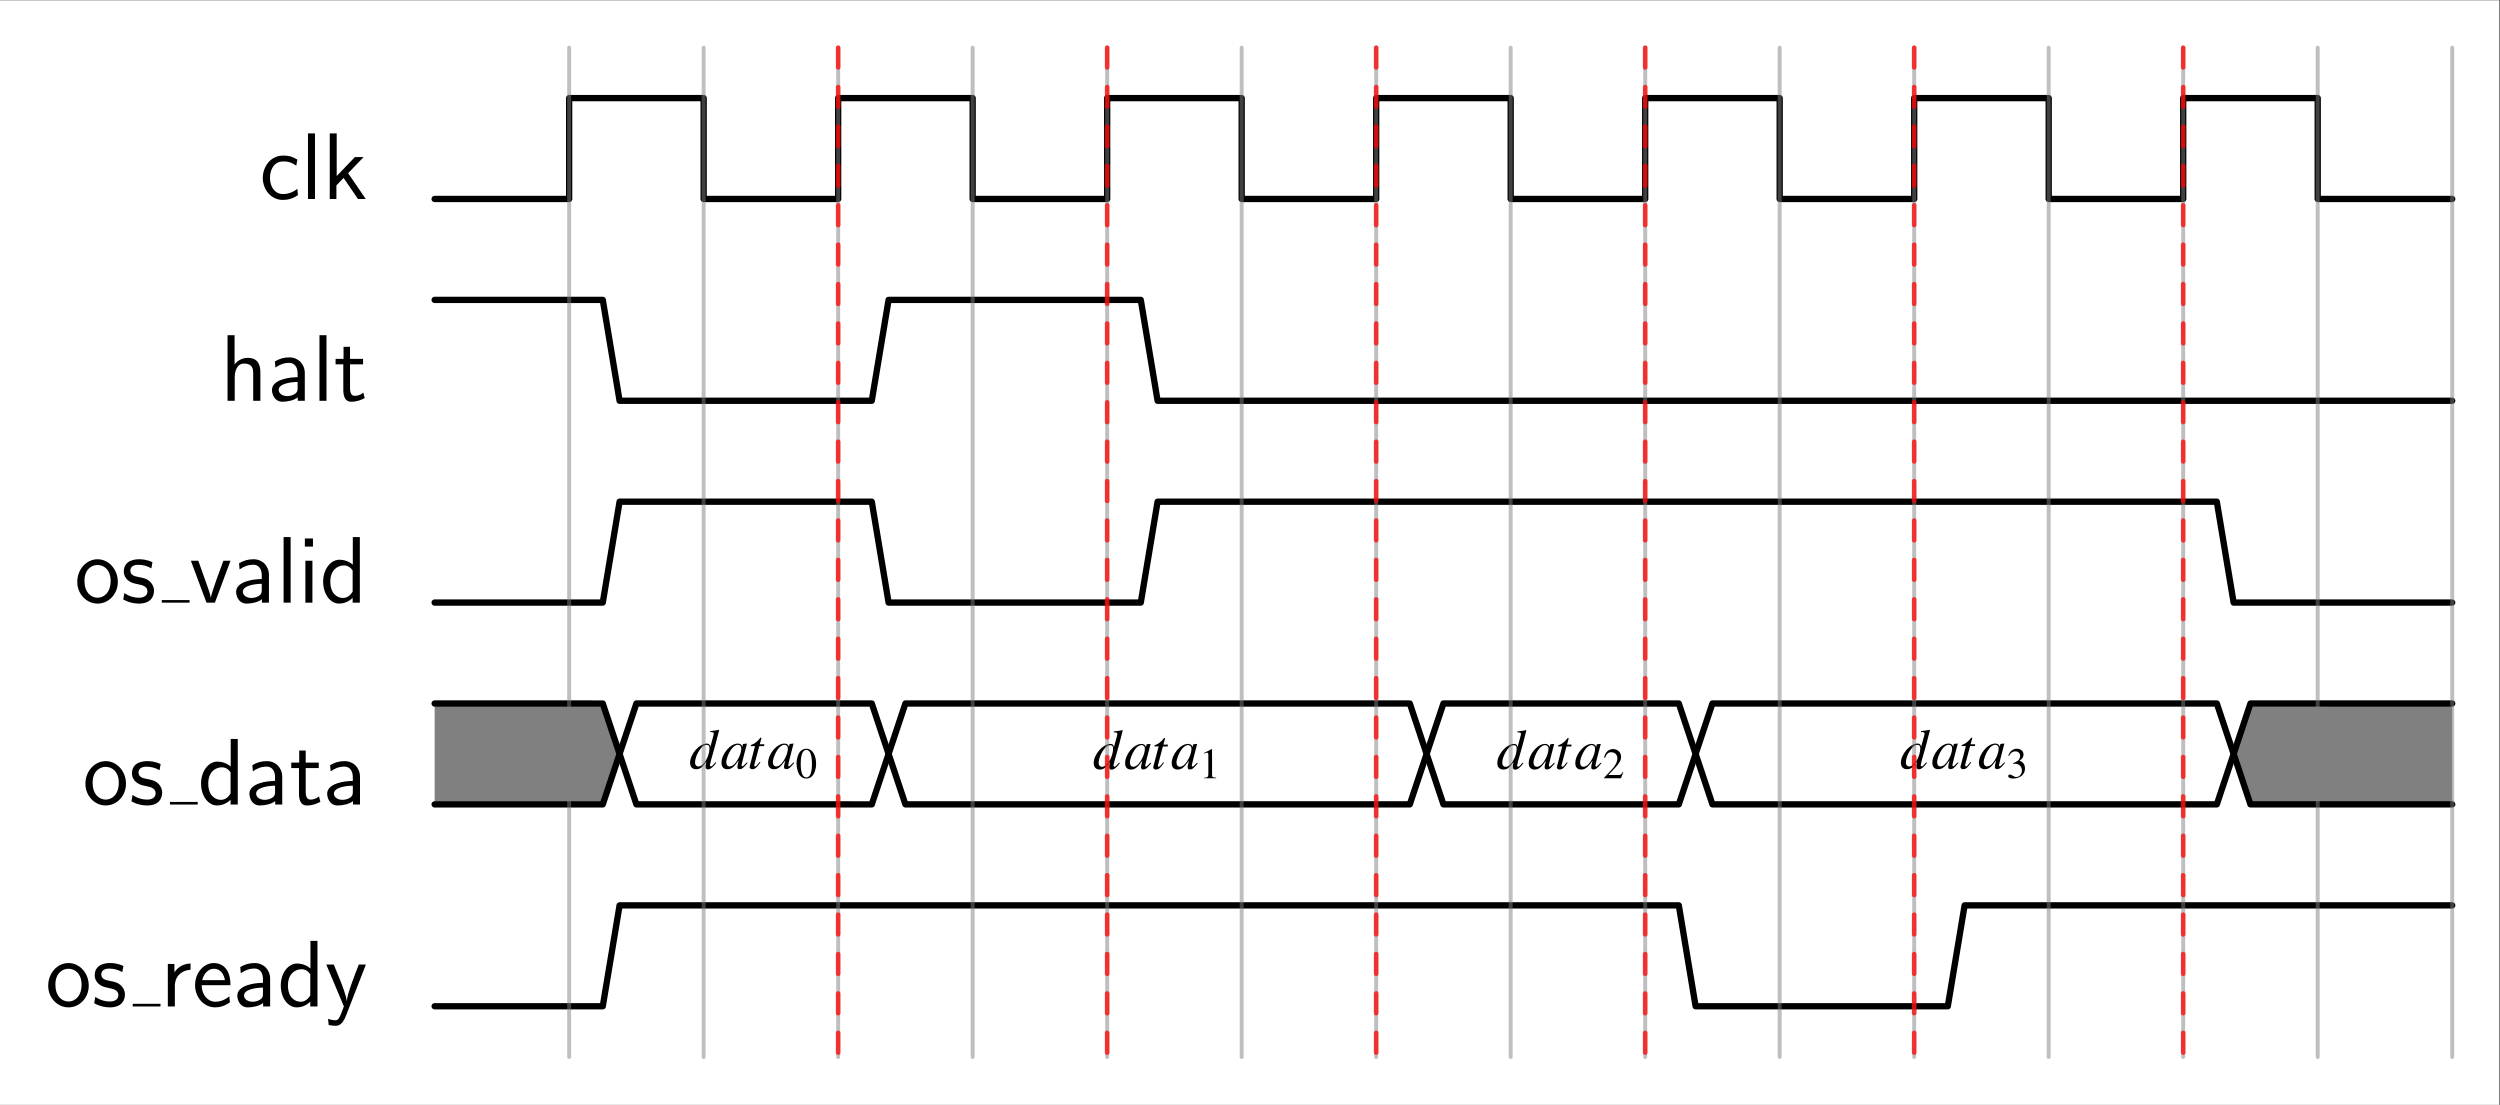 <?xml version="1.0" encoding="UTF-8" standalone="no"?>
<!-- Created with Inkscape (http://www.inkscape.org/) -->

<svg
   version="1.1"
   id="svg1"
   width="505.525"
   height="223.412"
   viewBox="0 0 505.525 223.412"
   sodipodi:docname="main.pdf"
   xmlns:inkscape="http://www.inkscape.org/namespaces/inkscape"
   xmlns:sodipodi="http://sodipodi.sourceforge.net/DTD/sodipodi-0.dtd"
   xmlns="http://www.w3.org/2000/svg"
   xmlns:svg="http://www.w3.org/2000/svg">
  <rect x="0" y="0" width="505.525" height="223.412" fill="#333333" stroke="none"/>
  <defs
     id="defs1" />
  <sodipodi:namedview
     id="namedview1"
     pagecolor="#ffffff"
     bordercolor="#000000"
     borderopacity="0.25"
     inkscape:showpageshadow="2"
     inkscape:pageopacity="0.0"
     inkscape:pagecheckerboard="0"
     inkscape:deskcolor="#d1d1d1">
    <inkscape:page
       x="0"
       y="0"
       inkscape:label="1"
       id="page1"
       width="505.525"
       height="223.412"
       margin="0"
       bleed="0" />
  </sodipodi:namedview>
  <g
     id="g1"
     inkscape:groupmode="layer"
     inkscape:label="1">
    <path
       id="path1"
       d="M 0,0 H 379.144 V 167.559 H 0 Z"
       style="fill:#ffffff;fill-opacity:1;fill-rule:nonzero;stroke:none"
       transform="matrix(1.333,0,0,-1.333,0,223.412)" />
    <path
       id="path2"
       d="M -65.418,-136.88 V 29.682 h 378.149 v -166.561 z"
       style="fill:#ffffff;fill-opacity:1;fill-rule:nonzero;stroke:none"
       transform="matrix(1.333,0,0,-1.333,87.889,40.241)" />
    <path
       id="path3"
       d="m 5.753,-1.546 c -0.656,0.527 -1.395,0.797 -2.191,0.797 -1.195,0 -1.969,-1.055 -1.969,-2.449 0,-1.195 0.574,-2.496 2.004,-2.496 0.961,0 1.371,0.234 1.98,0.645 l 0.176,-0.926 c -0.832,-0.492 -1.312,-0.609 -2.156,-0.609 -1.98,0 -3.094,1.758 -3.094,3.387 0,1.84 1.312,3.34 3.035,3.34 0.703,0 1.512,-0.164 2.297,-0.738 0,-0.047 -0.047,-0.492 -0.059,-0.551 z M 8.422,-9.949 H 7.356 V 7.109375e-4 h 1.066 z m 5.027,6.035 2.355,-2.449 h -1.324 l -2.766,2.883 v -6.469 H 10.661 V 7.109375e-4 h 1.008 V -2.062 l 1.09,-1.137 2.18,3.199 h 1.184 z m 0,0"
       style="fill:#000000;fill-opacity:1;fill-rule:nonzero;stroke:none"
       aria-label="clk"
       transform="matrix(1.333,0,0,1.333,52.469,40.237)" />
    <path
       id="path4"
       d="M 0,0.004 H 20.404 V 15.306 H 40.807 V 0.004 H 61.211 V 15.306 H 81.615 V 0.004 h 20.404 v 15.303 h 20.404 V 0.004 h 20.404 v 15.303 h 20.404 V 0.004 h 20.404 V 15.306 H 204.037 V 0.004 h 20.404 v 15.303 h 20.404 V 0.004 h 20.404 v 15.303 h 20.404 V 0.004 h 20.404"
       style="fill:none;stroke:#000000;stroke-width:0.956;stroke-linecap:round;stroke-linejoin:round;stroke-miterlimit:10;stroke-dasharray:none;stroke-opacity:1"
       transform="matrix(1.333,0,0,-1.333,87.889,40.241)" />
    <path
       id="path5"
       d="m 6.082,-4.313 c 0,-0.879 -0.188,-2.203 -1.922,-2.203 -0.984,0 -1.652,0.562 -1.992,0.996 V -9.95 H 1.102 V -8.4375e-4 H 2.192 V -3.575 c 0,-0.891 0.328,-2.074 1.418,-2.074 1.336,0 1.383,0.926 1.383,1.43 v 4.219 h 1.09 z m 6.738,0.105 c 0,-1.371 -0.996,-2.379 -2.332,-2.379 -0.855,0 -1.5,0.199 -2.203,0.609 l 0.082,0.938 C 9,-5.497 9.656,-5.755 10.489,-5.755 c 0.668,0 1.242,0.527 1.242,1.582 v 0.586 c -0.656,0.023 -1.512,0.07 -2.367,0.363 -0.961,0.328 -1.523,0.855 -1.523,1.57 0,0.633 0.375,1.793 1.594,1.793 0.785,0 1.793,-0.223 2.32,-0.668 v 0.527 h 1.066 z m -1.09,2.285 c 0,0.281 0,0.633 -0.48,0.914 -0.387,0.246 -0.867,0.293 -1.09,0.293 -0.773,0 -1.301,-0.422 -1.301,-0.949 0,-0.973 1.992,-1.195 2.871,-1.195 z m 4.38,-8.027 h -1.066 v 9.949 h 1.066 z m 3.571,4.418 h 1.98 V -6.364 H 19.682 V -8.192 h -0.984 v 1.828 h -1.207 v 0.832 h 1.172 v 3.855 c 0,0.832 0.188,1.816 1.184,1.816 0.961,0 1.617,-0.328 2.062,-0.551 l -0.211,-0.832 c -0.504,0.434 -1.031,0.492 -1.289,0.492 -0.633,0 -0.727,-0.668 -0.727,-1.172 z m 0,0"
       style="fill:#000000;fill-opacity:1;fill-rule:nonzero;stroke:none"
       aria-label="halt"
       transform="matrix(1.333,0,0,1.333,44.543,81.048)" />
    <path
       id="path6"
       d="m 0,-15.303 h 25.505 l 2.55,-15.303 h 38.257 l 2.55,15.303 h 38.257 l 2.55,-15.303 h 196.386"
       style="fill:none;stroke:#000000;stroke-width:0.956;stroke-linecap:round;stroke-linejoin:round;stroke-miterlimit:10;stroke-dasharray:none;stroke-opacity:1"
       transform="matrix(1.333,0,0,-1.333,87.889,40.241)" />
    <path
       id="path7"
       d="m 6.586,-3.151 c 0,-1.945 -1.418,-3.434 -3.07,-3.434 -1.699,0 -3.082,1.523 -3.082,3.434 0,1.875 1.43,3.293 3.07,3.293 1.688,0 3.082,-1.441 3.082,-3.293 z m -3.07,2.402 c -1.031,0 -1.992,-0.855 -1.992,-2.555 0,-1.734 1.078,-2.414 1.98,-2.414 0.984,0 1.992,0.738 1.992,2.414 0,1.77 -1.02,2.555 -1.98,2.555 z M 11.839,-6.139 c -0.914,-0.434 -1.688,-0.445 -2.016,-0.445 -0.328,0 -2.332,0 -2.332,1.863 0,0.633 0.352,1.066 0.562,1.266 0.516,0.445 0.879,0.516 1.723,0.691 0.469,0.094 1.301,0.27 1.301,1.031 0,0.984 -1.113,0.984 -1.313,0.984 -0.574,0 -1.406,-0.152 -2.18,-0.715 l -0.176,0.973 c 0.07,0.047 1.043,0.633 2.367,0.633 1.852,0 2.297,-1.113 2.297,-1.957 0,-0.738 -0.445,-1.195 -0.504,-1.266 -0.527,-0.551 -0.961,-0.633 -1.84,-0.809 -0.516,-0.094 -1.242,-0.246 -1.242,-0.961 0,-0.891 1.008,-0.891 1.184,-0.891 0.762,0 1.371,0.176 2.004,0.539 z m 0,0"
       style="fill:#000000;fill-opacity:1;fill-rule:nonzero;stroke:none"
       aria-label="os"
       transform="matrix(1.333,0,0,1.333,15.047,121.865)" />
    <path
       id="path8"
       d="M 0,0 H 4.214"
       style="fill:none;stroke:#000000;stroke-width:0.398;stroke-linecap:butt;stroke-linejoin:round;stroke-miterlimit:10;stroke-dasharray:none;stroke-opacity:1"
       transform="matrix(1.333,0,0,-1.333,32.715,121.6)" />
    <path
       id="path9"
       d="M 6.21,-6.362 H 5.132 L 4.089,-3.514 C 3.843,-2.823 3.315,-1.299 3.222,-0.772 H 3.21 C 3.14,-1.276 2.858,-2.061 2.636,-2.682 l -1.312,-3.68 H 0.198 L 2.565,0.001 h 1.277 z m 5.83,2.156 c 0,-1.371 -0.996,-2.379 -2.332,-2.379 -0.855,0 -1.5,0.199 -2.203,0.609 l 0.082,0.938 c 0.633,-0.457 1.289,-0.715 2.121,-0.715 0.668,0 1.242,0.527 1.242,1.582 v 0.586 c -0.656,0.023 -1.512,0.07 -2.367,0.363 C 7.622,-2.893 7.06,-2.366 7.06,-1.651 c 0,0.633 0.375,1.793 1.594,1.793 0.785,0 1.793,-0.223 2.32,-0.668 v 0.527 h 1.066 z m -1.09,2.285 c 0,0.281 0,0.633 -0.48,0.914 -0.387,0.246 -0.867,0.293 -1.09,0.293 -0.773,0 -1.301,-0.422 -1.301,-0.949 0,-0.973 1.992,-1.195 2.871,-1.195 z m 4.38,-8.027 h -1.066 v 9.949 h 1.066 z m 3.387,0.211 h -1.23 v 1.23 h 1.23 z m -0.082,3.375 H 17.568 v 6.363 h 1.066 z m 7.192,-3.586 h -1.066 v 4.184 c -0.656,-0.551 -1.406,-0.75 -2.016,-0.75 -1.371,0 -2.484,1.465 -2.484,3.328 0,1.852 1.055,3.328 2.426,3.328 0.527,0 1.336,-0.164 2.051,-0.867 v 0.727 h 1.09 z m -1.09,8.262 c -0.352,0.609 -0.844,0.973 -1.477,0.973 -0.879,0 -1.91,-0.68 -1.91,-2.461 0,-1.898 1.219,-2.473 2.051,-2.473 0.562,0 1.02,0.281 1.336,0.762 z m 0,0"
       style="fill:#000000;fill-opacity:1;fill-rule:nonzero;stroke:none"
       aria-label="valid"
       transform="matrix(1.333,0,0,1.333,38.333,121.865)" />
    <path
       id="path10"
       d="m 0,-61.219 h 25.505 l 2.55,15.303 h 38.257 l 2.55,-15.303 h 38.257 l 2.55,15.303 h 160.679 l 2.55,-15.303 h 33.156"
       style="fill:none;stroke:#000000;stroke-width:0.956;stroke-linecap:round;stroke-linejoin:round;stroke-miterlimit:10;stroke-dasharray:none;stroke-opacity:1"
       transform="matrix(1.333,0,0,-1.333,87.889,40.241)" />
    <path
       id="path11"
       d="m 6.585,-3.152 c 0,-1.945 -1.418,-3.434 -3.07,-3.434 -1.699,0 -3.082,1.523 -3.082,3.434 0,1.875 1.43,3.293 3.07,3.293 1.688,0 3.082,-1.441 3.082,-3.293 z M 3.515,-0.749 c -1.031,0 -1.992,-0.855 -1.992,-2.555 0,-1.734 1.078,-2.414 1.98,-2.414 0.984,0 1.992,0.738 1.992,2.414 0,1.77 -1.02,2.555 -1.98,2.555 z M 11.841,-6.14 c -0.914,-0.434 -1.688,-0.445 -2.016,-0.445 -0.328,0 -2.332,0 -2.332,1.863 0,0.633 0.352,1.066 0.562,1.266 0.516,0.445 0.879,0.516 1.723,0.691 0.469,0.094 1.301,0.27 1.301,1.031 0,0.984 -1.113,0.984 -1.312,0.984 -0.574,0 -1.406,-0.152 -2.18,-0.715 l -0.176,0.973 c 0.07,0.047 1.043,0.633 2.367,0.633 1.852,0 2.297,-1.113 2.297,-1.957 0,-0.738 -0.445,-1.195 -0.504,-1.266 C 11.044,-3.632 10.611,-3.714 9.732,-3.89 9.216,-3.984 8.49,-4.136 8.49,-4.851 c 0,-0.891 1.008,-0.891 1.184,-0.891 0.762,0 1.371,0.176 2.004,0.539 z m 0,0"
       style="fill:#000000;fill-opacity:1;fill-rule:nonzero;stroke:none"
       aria-label="os"
       transform="matrix(1.333,0,0,1.333,16.696,162.687)" />
    <path
       id="path12"
       d="M 0,0 H 4.214"
       style="fill:none;stroke:#000000;stroke-width:0.398;stroke-linecap:butt;stroke-linejoin:round;stroke-miterlimit:10;stroke-dasharray:none;stroke-opacity:1"
       transform="matrix(1.333,0,0,-1.333,34.364,162.421)" />
    <path
       id="path13"
       d="M 6.072,-9.949 H 5.005 V -5.765 c -0.656,-0.551 -1.406,-0.75 -2.016,-0.75 -1.371,0 -2.484,1.465 -2.484,3.328 0,1.852 1.055,3.328 2.426,3.328 0.527,0 1.336,-0.164 2.051,-0.867 V 6.25e-4 H 6.072 Z M 4.982,-1.687 C 4.63,-1.077 4.138,-0.714 3.505,-0.714 c -0.879,0 -1.91,-0.68 -1.91,-2.461 0,-1.898 1.219,-2.473 2.051,-2.473 0.562,0 1.02,0.281 1.336,0.762 z m 7.837,-2.52 c 0,-1.371 -0.996,-2.379 -2.332,-2.379 -0.855,0 -1.5,0.199 -2.203,0.609 l 0.082,0.938 c 0.633,-0.457 1.289,-0.715 2.121,-0.715 0.668,0 1.242,0.527 1.242,1.582 v 0.586 c -0.656,0.023 -1.512,0.07 -2.367,0.363 -0.961,0.328 -1.523,0.855 -1.523,1.57 0,0.633 0.375,1.793 1.594,1.793 0.785,0 1.793,-0.223 2.32,-0.668 V 6.25e-4 h 1.066 z M 11.729,-1.921 c 0,0.281 0,0.633 -0.48,0.914 -0.387,0.246 -0.867,0.293 -1.09,0.293 -0.773,0 -1.301,-0.422 -1.301,-0.949 0,-0.973 1.992,-1.195 2.871,-1.195 z m 4.649,-3.609 h 1.98 v -0.832 h -1.98 v -1.828 h -0.984 v 1.828 h -1.207 v 0.832 h 1.172 v 3.855 c 0,0.832 0.188,1.816 1.184,1.816 0.961,0 1.617,-0.328 2.062,-0.551 L 18.394,-1.242 c -0.504,0.434 -1.031,0.492 -1.289,0.492 -0.633,0 -0.727,-0.668 -0.727,-1.172 z m 8.238,1.324 c 0,-1.371 -0.996,-2.379 -2.332,-2.379 -0.855,0 -1.5,0.199 -2.203,0.609 l 0.082,0.938 c 0.633,-0.457 1.289,-0.715 2.121,-0.715 0.668,0 1.242,0.527 1.242,1.582 v 0.586 c -0.656,0.023 -1.512,0.07 -2.367,0.363 -0.961,0.328 -1.523,0.855 -1.523,1.57 0,0.633 0.375,1.793 1.594,1.793 0.785,0 1.793,-0.223 2.32,-0.668 V 6.25e-4 h 1.066 z M 23.527,-1.921 c 0,0.281 0,0.633 -0.48,0.914 -0.387,0.246 -0.867,0.293 -1.09,0.293 -0.773,0 -1.301,-0.422 -1.301,-0.949 0,-0.973 1.992,-1.195 2.871,-1.195 z m 0,0"
       style="fill:#000000;fill-opacity:1;fill-rule:nonzero;stroke:none"
       aria-label="data"
       transform="matrix(1.333,0,0,1.333,39.983,162.687)" />
    <path
       id="path14"
       d="m 0,-84.183 v 7.651 h 25.505 l 2.55,-7.651 -2.55,-7.651 H 0 v 7.651"
       style="fill:#808080;fill-opacity:1;fill-rule:nonzero;stroke:none"
       transform="matrix(1.333,0,0,-1.333,87.889,40.241)" />
    <path
       id="path15"
       d="m 0,-76.531 25.505,-9.4e-4 2.55,-7.651 -2.55,-7.651 L 0,-91.834"
       style="fill:none;stroke:#000000;stroke-width:0.956;stroke-linecap:round;stroke-linejoin:round;stroke-miterlimit:10;stroke-dasharray:none;stroke-opacity:1"
       transform="matrix(1.333,0,0,-1.333,87.889,40.241)" />
    <path
       id="path16"
       d="m 28.055,-84.181 2.55,7.651 35.707,-9.3e-4 2.55,-7.651 -2.55,-7.651 -35.707,0.002 -2.55,7.651"
       style="fill:none;stroke:#000000;stroke-width:0.956;stroke-linecap:round;stroke-linejoin:round;stroke-miterlimit:10;stroke-dasharray:none;stroke-opacity:1"
       transform="matrix(1.333,0,0,-1.333,87.889,40.241)" />
    <g
       id="g16"
       aria-label="data&#10;0"
       transform="matrix(0.8,0,0,0.8,139.371,155.419)">
      <path
         id="path17"
         d="m 6.641,-1.602 c -0.762,0.898 -0.918,1.035 -1.172,1.035 -0.137,0 -0.254,-0.137 -0.254,-0.293 0,-0.195 0.449,-1.953 0.938,-3.535 0.371,-1.328 0.684,-2.461 1.406,-5.332 l -0.059,-0.078 c -0.762,0.156 -1.289,0.234 -2.207,0.332 v 0.234 c 0.801,0.039 0.898,0.078 0.898,0.391 0,0.176 -0.02,0.254 -0.215,0.996 l -0.645,2.344 c -0.098,-0.586 -0.371,-0.82 -0.918,-0.82 -1.875,0 -4.199,2.695 -4.199,4.844 0,1.016 0.566,1.641 1.504,1.641 0.977,0 1.621,-0.449 2.598,-1.895 -0.176,0.742 -0.195,0.957 -0.195,1.27 0,0.391 0.234,0.664 0.605,0.664 0.605,0 1.348,-0.605 2.09,-1.641 z M 4.473,-5.997 c 0.43,0.02 0.645,0.293 0.645,0.82 0,2.168 -1.504,4.648 -2.812,4.648 -0.488,0 -0.84,-0.391 -0.84,-0.957 0,-1.191 0.723,-2.852 1.66,-3.848 0.41,-0.43 0.938,-0.703 1.348,-0.664 z m 10.107,4.414 c -0.215,0.215 -0.293,0.293 -0.41,0.41 -0.43,0.449 -0.605,0.586 -0.742,0.586 -0.117,0 -0.195,-0.098 -0.195,-0.195 0,-0.273 0.605,-2.734 1.27,-5.195 0.059,-0.156 0.059,-0.176 0.098,-0.312 l -0.098,-0.039 -0.879,0.098 -0.039,0.039 -0.156,0.684 c -0.117,-0.527 -0.547,-0.82 -1.152,-0.82 -1.895,0 -4.121,2.617 -4.121,4.883 0,1.016 0.547,1.602 1.465,1.602 1.016,0 1.641,-0.469 2.891,-2.246 -0.273,1.113 -0.332,1.309 -0.332,1.641 0,0.43 0.176,0.586 0.586,0.586 0.566,0 0.918,-0.273 1.992,-1.582 z m -2.227,-4.434 c 0.488,0.039 0.801,0.371 0.801,0.879 0,1.211 -0.703,2.891 -1.699,3.965 -0.352,0.391 -0.84,0.625 -1.25,0.625 -0.508,0 -0.84,-0.41 -0.84,-1.074 0,-0.781 0.547,-2.246 1.172,-3.145 0.566,-0.84 1.25,-1.289 1.816,-1.25 z m 6.636,-0.137 h -1.152 l 0.391,-1.465 c 0.02,-0.039 0.02,-0.059 0.02,-0.078 0,-0.098 -0.039,-0.137 -0.117,-0.137 -0.078,0 -0.117,0 -0.215,0.117 -0.547,0.742 -1.445,1.465 -1.914,1.582 -0.352,0.117 -0.449,0.195 -0.449,0.371 0,0 0,0.039 0.02,0.078 h 1.055 l -1.035,3.945 c -0.02,0.137 -0.039,0.176 -0.078,0.293 -0.137,0.449 -0.254,0.938 -0.254,1.055 0,0.312 0.312,0.547 0.684,0.547 0.664,0 1.152,-0.391 2.051,-1.738 l -0.195,-0.098 c -0.703,0.898 -0.918,1.133 -1.152,1.133 -0.137,0 -0.215,-0.117 -0.215,-0.293 0,0 0,-0.02 0,-0.059 l 1.27,-4.785 h 1.211 z m 7.368,4.57 c -0.215,0.215 -0.293,0.293 -0.41,0.41 -0.43,0.449 -0.605,0.586 -0.742,0.586 -0.117,0 -0.195,-0.098 -0.195,-0.195 0,-0.273 0.605,-2.734 1.27,-5.195 0.059,-0.156 0.059,-0.176 0.098,-0.312 l -0.098,-0.039 -0.879,0.098 -0.039,0.039 -0.156,0.684 c -0.117,-0.527 -0.547,-0.82 -1.152,-0.82 -1.895,0 -4.121,2.617 -4.121,4.883 0,1.016 0.547,1.602 1.465,1.602 1.016,0 1.641,-0.469 2.891,-2.246 -0.273,1.113 -0.332,1.309 -0.332,1.641 0,0.43 0.176,0.586 0.586,0.586 0.566,0 0.918,-0.273 1.992,-1.582 z m -2.227,-4.434 c 0.488,0.039 0.801,0.371 0.801,0.879 0,1.211 -0.703,2.891 -1.699,3.965 -0.352,0.391 -0.84,0.625 -1.25,0.625 -0.508,0 -0.84,-0.41 -0.84,-1.074 0,-0.781 0.547,-2.246 1.172,-3.145 0.566,-0.84 1.25,-1.289 1.816,-1.25 z m 0,0"
         style="fill:#000000;fill-opacity:1;fill-rule:nonzero;stroke:none" />
      <path
         id="path18"
         d="m 29.644,-5.02 c -0.605,0 -1.055,0.195 -1.465,0.566 -0.625,0.605 -1.055,1.875 -1.055,3.145 0,1.191 0.371,2.48 0.879,3.086 0.41,0.469 0.957,0.742 1.602,0.742 0.547,0 1.016,-0.195 1.406,-0.566 0.645,-0.605 1.055,-1.875 1.055,-3.184 0,-2.246 -0.996,-3.789 -2.422,-3.789 z m -0.039,0.293 c 0.918,0 1.406,1.23 1.406,3.516 0,2.266 -0.469,3.438 -1.406,3.438 -0.938,0 -1.426,-1.172 -1.426,-3.438 0,-2.305 0.488,-3.516 1.426,-3.516 z m 0,0"
         style="fill:#000000;fill-opacity:1;fill-rule:nonzero;stroke:none" />
    </g>
    <path
       id="path19"
       d="m 68.863,-84.18 2.55,7.651 76.514,-9.3e-4 2.55,-7.651 -2.55,-7.651 -76.514,0.002 -2.55,7.651"
       style="fill:none;stroke:#000000;stroke-width:0.956;stroke-linecap:round;stroke-linejoin:round;stroke-miterlimit:10;stroke-dasharray:none;stroke-opacity:1"
       transform="matrix(1.333,0,0,-1.333,87.889,40.241)" />
    <g
       id="g19"
       aria-label="data&#10;1"
       transform="matrix(0.8,0,0,0.8,220.985,155.485)">
      <path
         id="path20"
         d="m 6.639,-1.603 c -0.762,0.898 -0.918,1.035 -1.172,1.035 -0.137,0 -0.254,-0.137 -0.254,-0.293 0,-0.195 0.449,-1.953 0.938,-3.535 0.371,-1.328 0.684,-2.461 1.406,-5.332 l -0.059,-0.078 c -0.762,0.156 -1.289,0.234 -2.207,0.332 v 0.234 c 0.801,0.039 0.898,0.078 0.898,0.391 0,0.176 -0.02,0.254 -0.215,0.996 l -0.645,2.344 C 5.233,-6.095 4.96,-6.329 4.413,-6.329 c -1.875,0 -4.199,2.695 -4.199,4.844 0,1.016 0.566,1.641 1.504,1.641 0.977,0 1.621,-0.449 2.598,-1.895 -0.176,0.742 -0.195,0.957 -0.195,1.27 0,0.391 0.234,0.664 0.605,0.664 0.605,0 1.348,-0.605 2.09,-1.641 z M 4.471,-5.997 c 0.43,0.02 0.645,0.293 0.645,0.82 0,2.168 -1.504,4.648 -2.812,4.648 -0.488,0 -0.84,-0.391 -0.84,-0.957 0,-1.191 0.723,-2.852 1.66,-3.848 0.41,-0.43 0.938,-0.703 1.348,-0.664 z M 14.579,-1.583 c -0.215,0.215 -0.293,0.293 -0.41,0.41 -0.43,0.449 -0.605,0.586 -0.742,0.586 -0.117,0 -0.195,-0.098 -0.195,-0.195 0,-0.273 0.605,-2.734 1.27,-5.195 0.059,-0.156 0.059,-0.176 0.098,-0.312 l -0.098,-0.039 -0.879,0.098 -0.039,0.039 -0.156,0.684 c -0.117,-0.527 -0.547,-0.82 -1.152,-0.82 -1.895,0 -4.121,2.617 -4.121,4.883 0,1.016 0.547,1.602 1.465,1.602 1.016,0 1.641,-0.469 2.891,-2.246 -0.273,1.113 -0.332,1.309 -0.332,1.641 0,0.43 0.176,0.586 0.586,0.586 0.566,0 0.918,-0.273 1.992,-1.582 z m -2.227,-4.434 c 0.488,0.039 0.801,0.371 0.801,0.879 0,1.211 -0.703,2.891 -1.699,3.965 -0.352,0.391 -0.84,0.625 -1.25,0.625 -0.508,0 -0.84,-0.41 -0.84,-1.074 0,-0.781 0.547,-2.246 1.172,-3.145 0.566,-0.84 1.25,-1.289 1.816,-1.25 z m 6.641,-0.137 h -1.152 l 0.391,-1.465 c 0.02,-0.039 0.02,-0.059 0.02,-0.078 0,-0.098 -0.039,-0.137 -0.117,-0.137 -0.078,0 -0.117,0 -0.215,0.117 -0.547,0.742 -1.445,1.465 -1.914,1.582 -0.352,0.117 -0.449,0.195 -0.449,0.371 0,0 0,0.039 0.02,0.078 h 1.055 l -1.035,3.945 c -0.02,0.137 -0.039,0.176 -0.078,0.293 -0.137,0.449 -0.254,0.937 -0.254,1.055 0,0.312 0.312,0.547 0.684,0.547 0.664,0 1.152,-0.391 2.051,-1.738 l -0.195,-0.098 c -0.703,0.898 -0.918,1.133 -1.152,1.133 -0.137,0 -0.215,-0.117 -0.215,-0.293 0,0 0,-0.02 0,-0.059 L 17.704,-5.685 h 1.211 z m 7.363,4.57 c -0.215,0.215 -0.293,0.293 -0.41,0.41 -0.43,0.449 -0.605,0.586 -0.742,0.586 -0.117,0 -0.195,-0.098 -0.195,-0.195 0,-0.273 0.605,-2.734 1.27,-5.195 0.059,-0.156 0.059,-0.176 0.098,-0.312 l -0.098,-0.039 -0.879,0.098 -0.039,0.039 -0.156,0.684 c -0.117,-0.527 -0.547,-0.82 -1.152,-0.82 -1.895,0 -4.121,2.617 -4.121,4.883 0,1.016 0.547,1.602 1.465,1.602 1.016,0 1.641,-0.469 2.891,-2.246 -0.273,1.113 -0.332,1.309 -0.332,1.641 0,0.43 0.176,0.586 0.586,0.586 0.566,0 0.918,-0.273 1.992,-1.582 z m -2.227,-4.434 c 0.488,0.039 0.801,0.371 0.801,0.879 0,1.211 -0.703,2.891 -1.699,3.965 -0.352,0.391 -0.84,0.625 -1.25,0.625 -0.508,0 -0.84,-0.41 -0.84,-1.074 0,-0.781 0.547,-2.246 1.172,-3.145 0.566,-0.84 1.25,-1.289 1.816,-1.25 z m 0,0"
         style="fill:#000000;fill-opacity:1;fill-rule:nonzero;stroke:none" />
      <path
         id="path21"
         d="m 30.053,-5.021 -1.973,0.996 v 0.156 c 0.137,-0.059 0.254,-0.098 0.293,-0.117 0.195,-0.078 0.391,-0.117 0.488,-0.117 0.234,0 0.332,0.156 0.332,0.508 v 4.941 c 0,0.352 -0.078,0.605 -0.254,0.703 -0.176,0.098 -0.332,0.137 -0.781,0.156 v 0.156 h 3.008 v -0.156 C 30.306,2.186 30.131,2.069 30.131,1.561 v -6.562 z m 0,0"
         style="fill:#000000;fill-opacity:1;fill-rule:nonzero;stroke:none" />
    </g>
    <path
       id="path22"
       d="m 150.478,-84.179 2.55,7.651 35.707,-9.4e-4 2.55,-7.651 -2.55,-7.651 -35.707,0.002 -2.55,7.651"
       style="fill:none;stroke:#000000;stroke-width:0.956;stroke-linecap:round;stroke-linejoin:round;stroke-miterlimit:10;stroke-dasharray:none;stroke-opacity:1"
       transform="matrix(1.333,0,0,-1.333,87.889,40.241)" />
    <g
       id="g22"
       aria-label="data&#10;2"
       transform="matrix(0.8,0,0,0.8,302.599,155.484)">
      <path
         id="path23"
         d="m 6.639,-1.601 c -0.762,0.898 -0.918,1.035 -1.172,1.035 -0.137,0 -0.254,-0.137 -0.254,-0.293 0,-0.195 0.449,-1.953 0.938,-3.535 0.371,-1.328 0.684,-2.461 1.406,-5.332 l -0.059,-0.078 c -0.762,0.156 -1.289,0.234 -2.207,0.332 v 0.234 c 0.801,0.039 0.898,0.078 0.898,0.391 0,0.176 -0.02,0.254 -0.215,0.996 l -0.645,2.344 C 5.233,-6.093 4.96,-6.328 4.413,-6.328 c -1.875,0 -4.199,2.695 -4.199,4.844 0,1.016 0.566,1.641 1.504,1.641 0.977,0 1.621,-0.449 2.598,-1.895 -0.176,0.742 -0.195,0.957 -0.195,1.27 0,0.391 0.234,0.664 0.605,0.664 0.605,0 1.348,-0.605 2.09,-1.641 z M 4.471,-5.996 c 0.43,0.02 0.645,0.293 0.645,0.82 0,2.168 -1.504,4.648 -2.812,4.648 -0.488,0 -0.84,-0.391 -0.84,-0.957 0,-1.191 0.723,-2.852 1.66,-3.848 0.41,-0.43 0.938,-0.703 1.348,-0.664 z m 10.107,4.414 c -0.215,0.215 -0.293,0.293 -0.41,0.41 -0.43,0.449 -0.605,0.586 -0.742,0.586 -0.117,0 -0.195,-0.098 -0.195,-0.195 0,-0.273 0.605,-2.734 1.27,-5.195 0.059,-0.156 0.059,-0.176 0.098,-0.312 l -0.098,-0.039 -0.879,0.098 -0.039,0.039 -0.156,0.684 c -0.117,-0.527 -0.547,-0.82 -1.152,-0.82 -1.895,0 -4.121,2.617 -4.121,4.883 0,1.016 0.547,1.602 1.465,1.602 1.016,0 1.641,-0.469 2.891,-2.246 -0.273,1.113 -0.332,1.309 -0.332,1.641 0,0.43 0.176,0.586 0.586,0.586 0.566,0 0.918,-0.273 1.992,-1.582 z m -2.227,-4.434 c 0.488,0.039 0.801,0.371 0.801,0.879 0,1.211 -0.703,2.891 -1.699,3.965 -0.352,0.391 -0.84,0.625 -1.25,0.625 -0.508,0 -0.84,-0.41 -0.84,-1.074 0,-0.781 0.547,-2.246 1.172,-3.145 0.566,-0.84 1.25,-1.289 1.816,-1.25 z m 6.641,-0.137 h -1.152 l 0.391,-1.465 c 0.02,-0.039 0.02,-0.059 0.02,-0.078 0,-0.098 -0.039,-0.137 -0.117,-0.137 -0.078,0 -0.117,0 -0.215,0.117 -0.547,0.742 -1.445,1.465 -1.914,1.582 -0.352,0.117 -0.449,0.195 -0.449,0.371 0,0 0,0.039 0.02,0.078 h 1.055 l -1.035,3.945 c -0.02,0.137 -0.039,0.176 -0.078,0.293 -0.137,0.449 -0.254,0.937 -0.254,1.055 0,0.312 0.312,0.547 0.684,0.547 0.664,0 1.152,-0.391 2.051,-1.738 l -0.195,-0.098 c -0.703,0.898 -0.918,1.133 -1.152,1.133 -0.137,0 -0.215,-0.117 -0.215,-0.293 0,0 0,-0.02 0,-0.059 l 1.27,-4.785 h 1.211 z m 7.363,4.57 c -0.215,0.215 -0.293,0.293 -0.41,0.41 -0.43,0.449 -0.605,0.586 -0.742,0.586 -0.117,0 -0.195,-0.098 -0.195,-0.195 0,-0.273 0.605,-2.734 1.27,-5.195 0.059,-0.156 0.059,-0.176 0.098,-0.312 l -0.098,-0.039 -0.879,0.098 -0.039,0.039 -0.156,0.684 c -0.117,-0.527 -0.547,-0.82 -1.152,-0.82 -1.895,0 -4.121,2.617 -4.121,4.883 0,1.016 0.547,1.602 1.465,1.602 1.016,0 1.641,-0.469 2.891,-2.246 -0.273,1.113 -0.332,1.309 -0.332,1.641 0,0.43 0.176,0.586 0.586,0.586 0.566,0 0.918,-0.273 1.992,-1.582 z m -2.227,-4.434 c 0.488,0.039 0.801,0.371 0.801,0.879 0,1.211 -0.703,2.891 -1.699,3.965 -0.352,0.391 -0.84,0.625 -1.25,0.625 -0.508,0 -0.84,-0.41 -0.84,-1.074 0,-0.781 0.547,-2.246 1.172,-3.145 0.566,-0.84 1.25,-1.289 1.816,-1.25 z m 0,0"
         style="fill:#000000;fill-opacity:1;fill-rule:nonzero;stroke:none" />
      <path
         id="path24"
         d="m 32.064,0.86 -0.156,-0.039 C 31.517,1.426 31.361,1.543 30.873,1.543 h -2.598 l 1.816,-1.934 c 0.977,-1.016 1.406,-1.836 1.406,-2.695 0,-1.094 -0.879,-1.934 -2.012,-1.934 -0.605,0 -1.172,0.234 -1.582,0.684 -0.352,0.371 -0.508,0.723 -0.703,1.484 L 27.435,-2.792 c 0.43,-1.074 0.84,-1.426 1.582,-1.426 0.918,0 1.543,0.625 1.543,1.543 0,0.859 -0.508,1.875 -1.426,2.852 L 27.201,2.227 V 2.364 h 4.258 z m 0,0"
         style="fill:#000000;fill-opacity:1;fill-rule:nonzero;stroke:none" />
    </g>
    <path
       id="path25"
       d="m 191.285,-84.178 2.55,7.651 76.514,-9.4e-4 2.55,-7.651 -2.55,-7.651 -76.514,0.002 -2.55,7.651"
       style="fill:none;stroke:#000000;stroke-width:0.956;stroke-linecap:round;stroke-linejoin:round;stroke-miterlimit:10;stroke-dasharray:none;stroke-opacity:1"
       transform="matrix(1.333,0,0,-1.333,87.889,40.241)" />
    <g
       id="g25"
       aria-label="data&#10;3"
       transform="matrix(0.8,0,0,0.8,384.212,155.416)">
      <path
         id="path26"
         d="m 6.639,-1.604 c -0.762,0.898 -0.918,1.035 -1.172,1.035 -0.137,0 -0.254,-0.137 -0.254,-0.293 0,-0.195 0.449,-1.953 0.938,-3.535 0.371,-1.328 0.684,-2.461 1.406,-5.332 l -0.059,-0.078 c -0.762,0.156 -1.289,0.234 -2.207,0.332 v 0.234 c 0.801,0.039 0.898,0.078 0.898,0.391 0,0.176 -0.02,0.254 -0.215,0.996 l -0.645,2.344 c -0.098,-0.586 -0.371,-0.82 -0.918,-0.82 -1.875,0 -4.199,2.695 -4.199,4.844 0,1.016 0.566,1.641 1.504,1.641 0.977,0 1.621,-0.449 2.598,-1.895 -0.176,0.742 -0.195,0.957 -0.195,1.27 0,0.391 0.234,0.664 0.605,0.664 0.605,0 1.348,-0.605 2.09,-1.641 z M 4.471,-5.999 c 0.43,0.02 0.645,0.293 0.645,0.82 0,2.168 -1.504,4.648 -2.812,4.648 -0.488,0 -0.84,-0.391 -0.84,-0.957 0,-1.191 0.723,-2.852 1.66,-3.848 0.41,-0.43 0.938,-0.703 1.348,-0.664 z M 14.579,-1.584 c -0.215,0.215 -0.293,0.293 -0.41,0.41 -0.43,0.449 -0.605,0.586 -0.742,0.586 -0.117,0 -0.195,-0.098 -0.195,-0.195 0,-0.273 0.605,-2.734 1.27,-5.195 0.059,-0.156 0.059,-0.176 0.098,-0.312 l -0.098,-0.039 -0.879,0.098 -0.039,0.039 -0.156,0.684 c -0.117,-0.527 -0.547,-0.82 -1.152,-0.82 -1.895,0 -4.121,2.617 -4.121,4.883 0,1.016 0.547,1.602 1.465,1.602 1.016,0 1.641,-0.469 2.891,-2.246 -0.273,1.113 -0.332,1.309 -0.332,1.641 0,0.43 0.176,0.586 0.586,0.586 0.566,0 0.918,-0.273 1.992,-1.582 z m -2.227,-4.434 c 0.488,0.039 0.801,0.371 0.801,0.879 0,1.211 -0.703,2.891 -1.699,3.965 -0.352,0.391 -0.84,0.625 -1.25,0.625 -0.508,0 -0.84,-0.41 -0.84,-1.074 0,-0.781 0.547,-2.246 1.172,-3.145 0.566,-0.84 1.25,-1.289 1.816,-1.25 z m 6.641,-0.137 h -1.152 l 0.391,-1.465 c 0.02,-0.039 0.02,-0.059 0.02,-0.078 0,-0.098 -0.039,-0.137 -0.117,-0.137 -0.078,0 -0.117,0 -0.215,0.117 -0.547,0.742 -1.445,1.465 -1.914,1.582 -0.352,0.117 -0.449,0.195 -0.449,0.371 0,0 0,0.039 0.02,0.078 h 1.055 l -1.035,3.945 c -0.02,0.137 -0.039,0.176 -0.078,0.293 -0.137,0.449 -0.254,0.938 -0.254,1.055 0,0.312 0.312,0.547 0.684,0.547 0.664,0 1.152,-0.391 2.051,-1.738 l -0.195,-0.098 c -0.703,0.898 -0.918,1.133 -1.152,1.133 -0.137,0 -0.215,-0.117 -0.215,-0.293 0,0 0,-0.02 0,-0.059 L 17.704,-5.686 h 1.211 z m 7.363,4.57 c -0.215,0.215 -0.293,0.293 -0.41,0.41 -0.43,0.449 -0.605,0.586 -0.742,0.586 -0.117,0 -0.195,-0.098 -0.195,-0.195 0,-0.273 0.605,-2.734 1.27,-5.195 0.059,-0.156 0.059,-0.176 0.098,-0.312 l -0.098,-0.039 -0.879,0.098 -0.039,0.039 -0.156,0.684 c -0.117,-0.527 -0.547,-0.82 -1.152,-0.82 -1.895,0 -4.121,2.617 -4.121,4.883 0,1.016 0.547,1.602 1.465,1.602 1.016,0 1.641,-0.469 2.891,-2.246 -0.273,1.113 -0.332,1.309 -0.332,1.641 0,0.43 0.176,0.586 0.586,0.586 0.566,0 0.918,-0.273 1.992,-1.582 z m -2.227,-4.434 c 0.488,0.039 0.801,0.371 0.801,0.879 0,1.211 -0.703,2.891 -1.699,3.965 -0.352,0.391 -0.84,0.625 -1.25,0.625 -0.508,0 -0.84,-0.41 -0.84,-1.074 0,-0.781 0.547,-2.246 1.172,-3.145 0.566,-0.84 1.25,-1.289 1.816,-1.25 z m 0,0"
         style="fill:#000000;fill-opacity:1;fill-rule:nonzero;stroke:none" />
      <path
         id="path27"
         d="m 28.548,-1.233 c 0.645,0 0.879,0.02 1.152,0.117 0.664,0.234 1.094,0.859 1.094,1.602 0,0.918 -0.625,1.641 -1.426,1.641 -0.293,0 -0.508,-0.078 -0.918,-0.352 -0.332,-0.195 -0.508,-0.273 -0.703,-0.273 -0.254,0 -0.41,0.156 -0.41,0.391 0,0.391 0.469,0.625 1.23,0.625 0.84,0 1.699,-0.293 2.227,-0.742 0.508,-0.449 0.781,-1.074 0.781,-1.797 0,-0.566 -0.156,-1.074 -0.488,-1.426 -0.215,-0.234 -0.41,-0.371 -0.898,-0.566 0.762,-0.508 1.016,-0.918 1.016,-1.504 0,-0.898 -0.684,-1.504 -1.699,-1.504 -0.547,0 -1.016,0.195 -1.406,0.547 -0.332,0.293 -0.508,0.566 -0.742,1.23 l 0.176,0.039 c 0.43,-0.801 0.938,-1.152 1.621,-1.152 0.703,0 1.191,0.469 1.191,1.152 0,0.41 -0.156,0.801 -0.43,1.074 -0.332,0.312 -0.625,0.488 -1.367,0.742 z m 0,0"
         style="fill:#000000;fill-opacity:1;fill-rule:nonzero;stroke:none" />
    </g>
    <path
       id="path28"
       d="m 272.9,-84.177 2.55,7.651 30.606,-9.3e-4 v -15.303 l -30.606,9.1e-4 -2.55,7.651"
       style="fill:#808080;fill-opacity:1;fill-rule:nonzero;stroke:none"
       transform="matrix(1.333,0,0,-1.333,87.889,40.241)" />
    <path
       id="path29"
       d="m 272.9,-84.177 2.55,7.651 30.606,-0.002 m 0,-15.303 -30.606,0.002 -2.55,7.651"
       style="fill:none;stroke:#000000;stroke-width:0.956;stroke-linecap:round;stroke-linejoin:round;stroke-miterlimit:10;stroke-dasharray:none;stroke-opacity:1"
       transform="matrix(1.333,0,0,-1.333,87.889,40.241)" />
    <path
       id="path30"
       d="m 6.586,-3.152 c 0,-1.945 -1.418,-3.434 -3.07,-3.434 -1.699,0 -3.082,1.523 -3.082,3.434 0,1.875 1.43,3.293 3.07,3.293 1.688,0 3.082,-1.441 3.082,-3.293 z m -3.07,2.402 c -1.031,0 -1.992,-0.855 -1.992,-2.555 0,-1.734 1.078,-2.414 1.98,-2.414 0.984,0 1.992,0.738 1.992,2.414 0,1.77 -1.02,2.555 -1.98,2.555 z M 11.839,-6.14 c -0.914,-0.434 -1.688,-0.445 -2.016,-0.445 -0.328,0 -2.332,0 -2.332,1.863 0,0.633 0.352,1.066 0.562,1.266 0.516,0.445 0.879,0.516 1.723,0.691 0.469,0.094 1.301,0.27 1.301,1.031 0,0.984 -1.113,0.984 -1.312,0.984 -0.574,0 -1.406,-0.152 -2.18,-0.715 l -0.176,0.973 c 0.07,0.047 1.043,0.633 2.367,0.633 1.852,0 2.297,-1.113 2.297,-1.957 0,-0.738 -0.445,-1.195 -0.504,-1.266 C 11.042,-3.632 10.608,-3.714 9.729,-3.89 9.214,-3.984 8.487,-4.136 8.487,-4.851 c 0,-0.891 1.008,-0.891 1.184,-0.891 0.762,0 1.371,0.176 2.004,0.539 z m 0,0"
       style="fill:#000000;fill-opacity:1;fill-rule:nonzero;stroke:none"
       aria-label="os"
       transform="matrix(1.333,0,0,1.333,9.168,203.515)" />
    <path
       id="path31"
       d="M 0,0 H 4.214"
       style="fill:none;stroke:#000000;stroke-width:0.398;stroke-linecap:butt;stroke-linejoin:round;stroke-miterlimit:10;stroke-dasharray:none;stroke-opacity:1"
       transform="matrix(1.333,0,0,-1.333,26.836,203.248)" />
    <path
       id="path32"
       d="m 2.179,-3.14 c 0,-1.453 1.09,-2.391 2.379,-2.414 v -0.961 c -1.301,0.023 -2.062,0.773 -2.449,1.336 v -1.266 H 1.112 V 7.1875e-4 h 1.066 z m 8.432,-0.082 c 0,-0.621 -0.059,-1.5 -0.516,-2.262 -0.586,-0.984 -1.594,-1.102 -2.004,-1.102 -1.547,0 -2.848,1.488 -2.848,3.363 0,1.887 1.383,3.363 3.047,3.363 0.656,0 1.453,-0.188 2.238,-0.762 0,-0.059 -0.047,-0.492 -0.047,-0.527 -0.012,-0.012 -0.047,-0.328 -0.047,-0.387 -0.844,0.715 -1.688,0.82 -2.121,0.82 -1.102,0 -2.051,-0.996 -2.074,-2.508 z M 6.321,-3.995 c 0.246,-0.973 0.926,-1.723 1.77,-1.723 0.445,0 1.43,0.199 1.676,1.723 z M 16.631,-4.206 c 0,-1.371 -0.996,-2.379 -2.332,-2.379 -0.855,0 -1.5,0.199 -2.203,0.609 l 0.082,0.938 c 0.633,-0.457 1.289,-0.715 2.121,-0.715 0.668,0 1.242,0.527 1.242,1.582 v 0.586 c -0.656,0.023 -1.512,0.07 -2.367,0.363 -0.961,0.328 -1.523,0.855 -1.523,1.57 0,0.633 0.375,1.793 1.594,1.793 0.785,0 1.793,-0.223 2.32,-0.668 V 7.1875e-4 h 1.066 z m -1.09,2.285 c 0,0.281 0,0.633 -0.48,0.914 -0.387,0.246 -0.867,0.293 -1.09,0.293 -0.773,0 -1.301,-0.422 -1.301,-0.949 0,-0.973 1.992,-1.195 2.871,-1.195 z M 23.811,-9.948 h -1.066 v 4.184 c -0.656,-0.551 -1.406,-0.75 -2.016,-0.75 -1.371,0 -2.484,1.465 -2.484,3.328 0,1.852 1.055,3.328 2.426,3.328 0.527,0 1.336,-0.164 2.051,-0.867 v 0.727 h 1.09 z M 22.721,-1.687 c -0.352,0.609 -0.844,0.973 -1.477,0.973 -0.879,0 -1.91,-0.68 -1.91,-2.461 0,-1.898 1.219,-2.473 2.051,-2.473 0.562,0 1.02,0.281 1.336,0.762 z m 8.438,-4.676 h -1.078 c -0.656,1.688 -1.758,4.5 -1.816,5.531 H 28.253 C 28.171,-1.675 27.421,-3.574 27.304,-3.855 L 26.284,-6.363 H 25.147 L 27.819,7.1875e-4 27.315,1.302 c -0.316,0.727 -0.527,0.797 -0.785,0.797 -0.199,0 -0.668,-0.047 -1.113,-0.223 l 0.094,0.938 c 0.082,0.012 0.551,0.117 1.02,0.117 0.34,0 1.02,0 1.629,-1.582 z m 0,0"
       style="fill:#000000;fill-opacity:1;fill-rule:nonzero;stroke:none"
       aria-label="ready"
       transform="matrix(1.333,0,0,1.333,32.455,203.515)" />
    <path
       id="path33"
       d="m 0,-122.456 h 25.505 l 2.55,15.303 H 188.734 l 2.55,-15.303 h 38.257 l 2.55,15.303 h 73.964"
       style="fill:none;stroke:#000000;stroke-width:0.956;stroke-linecap:round;stroke-linejoin:round;stroke-miterlimit:10;stroke-dasharray:none;stroke-opacity:1"
       transform="matrix(1.333,0,0,-1.333,87.889,40.241)" />
    <path
       id="path34"
       d="M 20.404,22.954 V -130.152 M 40.807,22.954 V -130.152 M 61.211,22.954 V -130.152 M 81.615,22.954 V -130.152 M 102.019,22.954 V -130.152 M 122.422,22.954 V -130.152 M 142.826,22.954 V -130.152 M 163.23,22.954 V -130.152 M 183.634,22.954 V -130.152 M 204.037,22.954 V -130.152 M 224.441,22.954 V -130.152 M 244.845,22.954 V -130.152 M 265.248,22.954 V -130.152 M 285.652,22.954 V -130.152 M 306.056,22.954 v -153.106"
       style="fill:none;stroke:#808080;stroke-width:0.598;stroke-linecap:round;stroke-linejoin:round;stroke-miterlimit:10;stroke-dasharray:none;stroke-opacity:0.5"
       transform="matrix(1.333,0,0,-1.333,87.889,40.241)" />
    <path
       id="path35"
       d="M 61.211,22.954 V -130.152 M 102.019,22.954 V -130.152 M 142.826,22.954 V -130.152 M 183.634,22.954 V -130.152 M 224.441,22.954 V -130.152 M 265.248,22.954 v -153.106"
       style="fill:none;stroke:#ff0000;stroke-width:0.702;stroke-linecap:round;stroke-linejoin:round;stroke-miterlimit:10;stroke-dasharray:2.989, 2.989;stroke-dashoffset:0;stroke-opacity:0.75"
       transform="matrix(1.333,0,0,-1.333,87.889,40.241)" />
  </g>
</svg>
